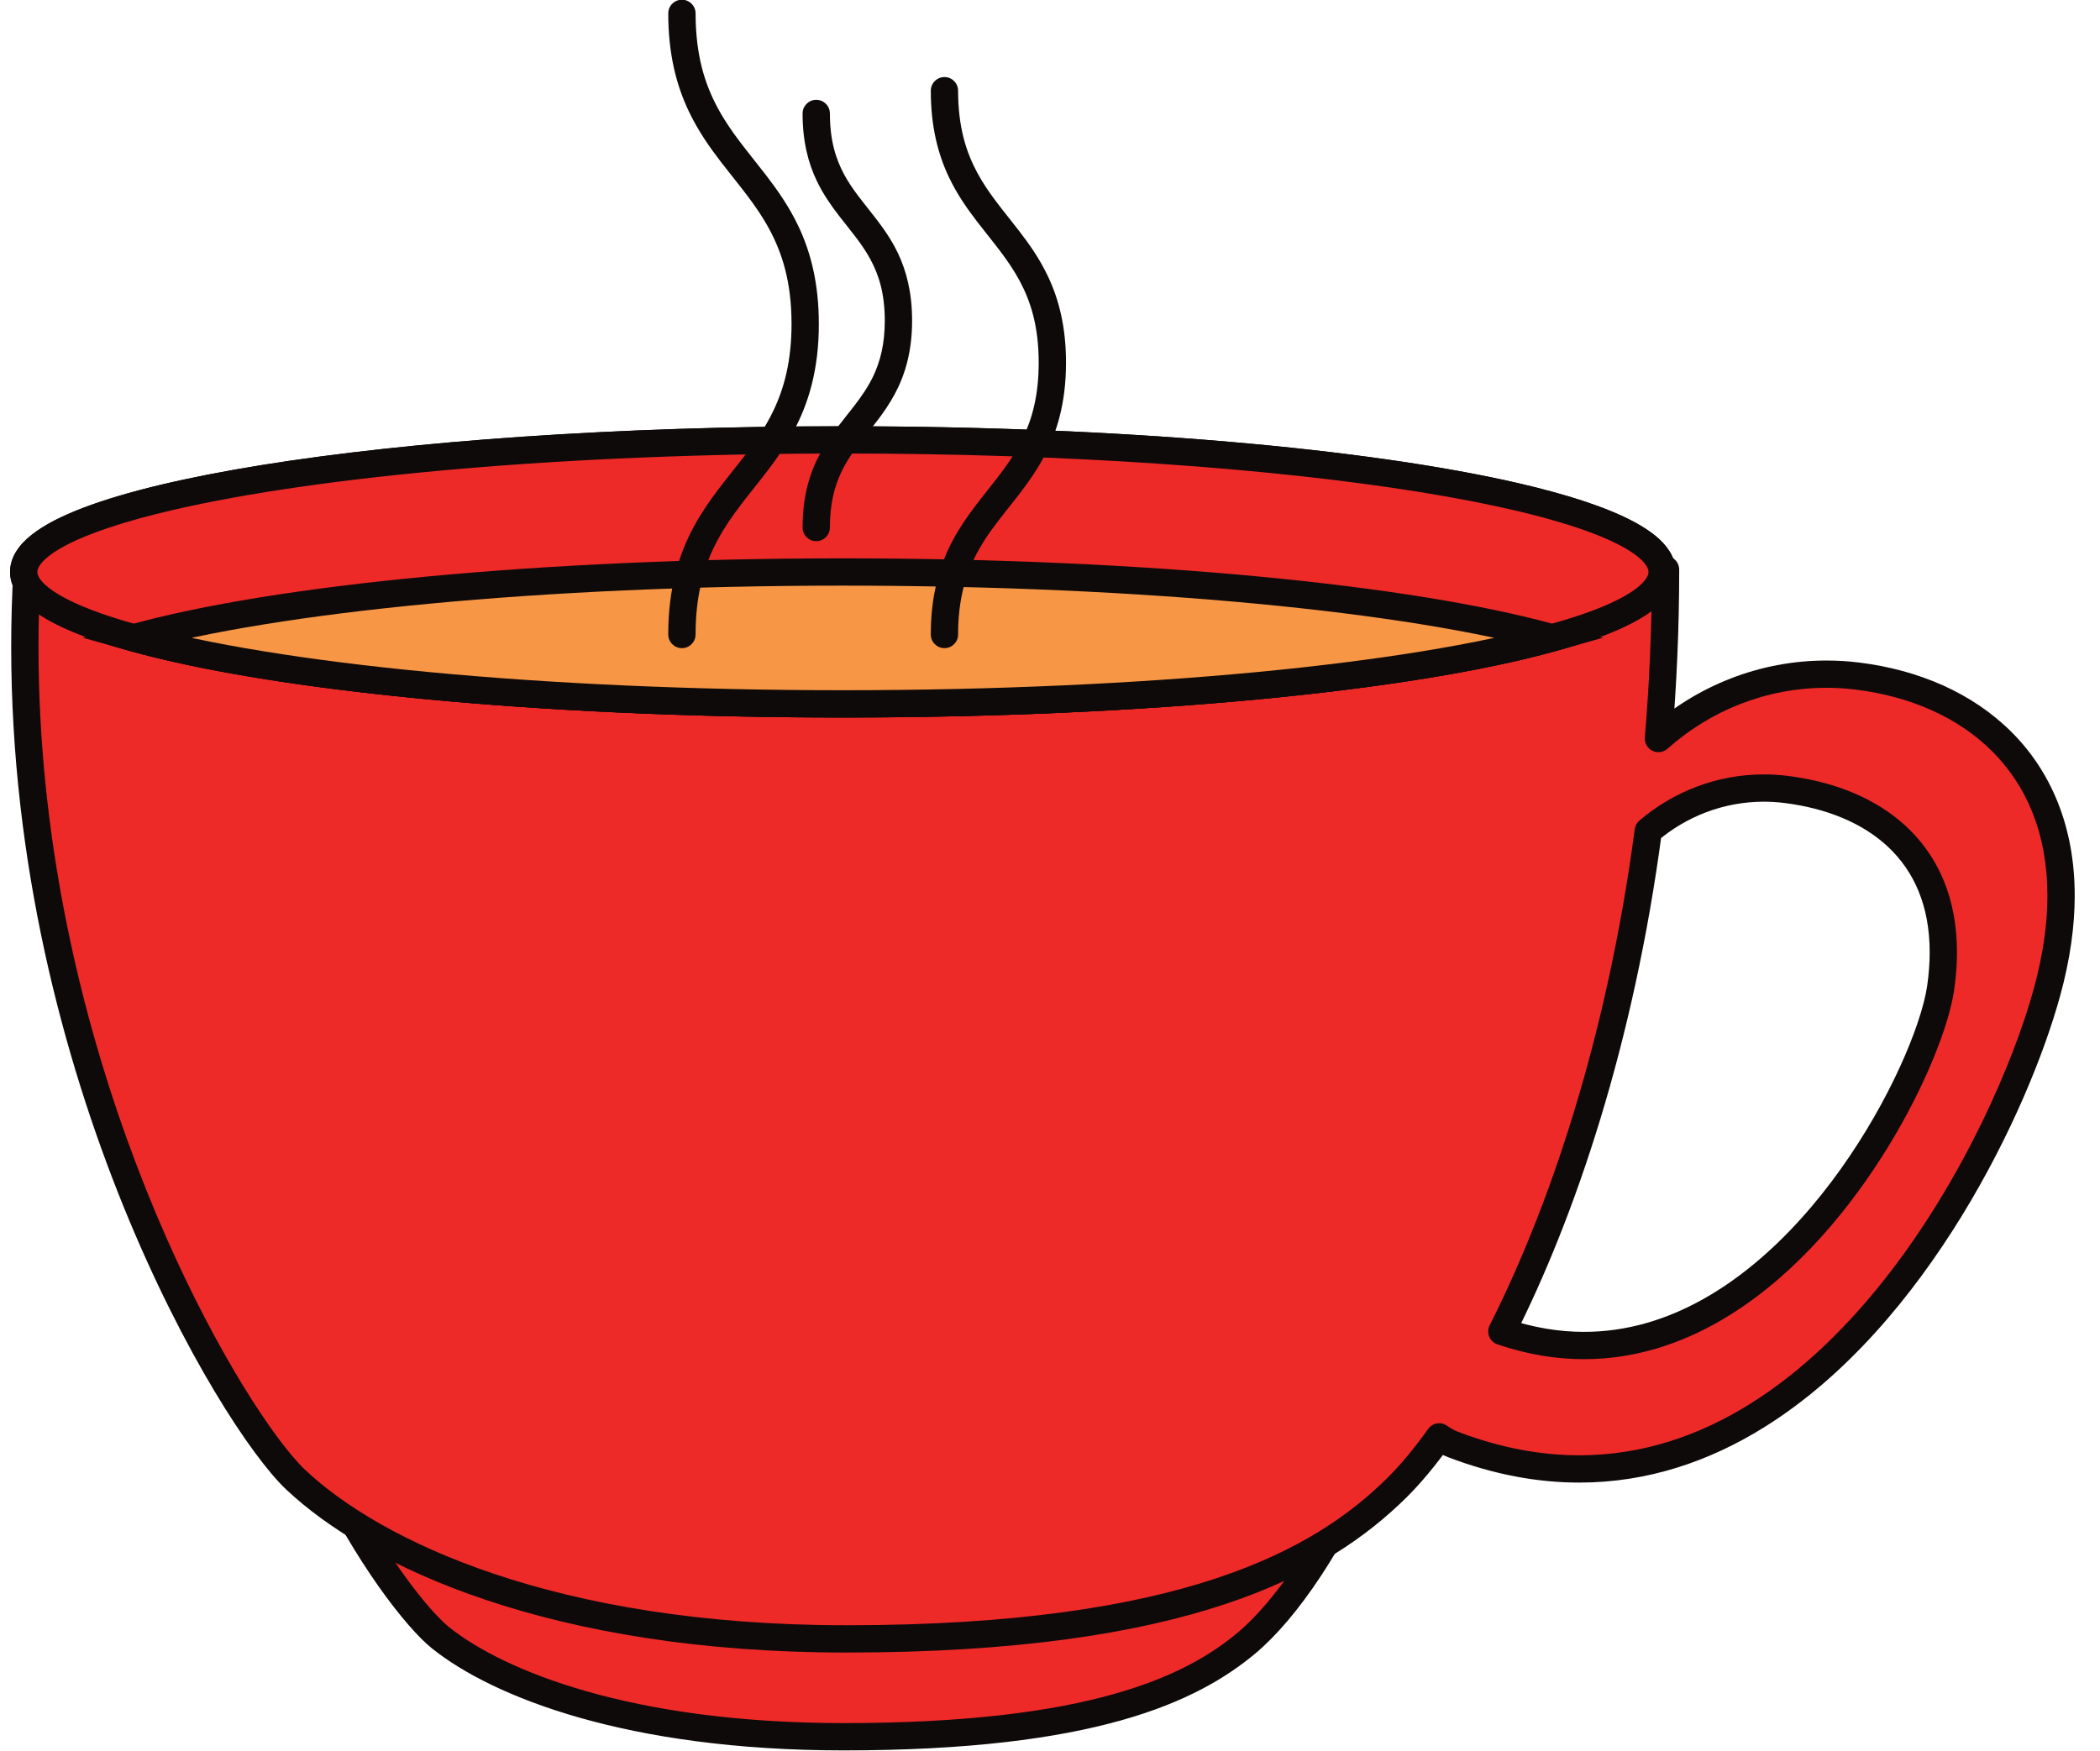 <?xml version="1.0" encoding="UTF-8"?><svg xmlns="http://www.w3.org/2000/svg" xmlns:xlink="http://www.w3.org/1999/xlink" height="235.8" preserveAspectRatio="xMidYMid meet" version="1.0" viewBox="73.5 72.3 282.8 235.8" width="282.8" zoomAndPan="magnify"><g><g id="change1_1"><path d="M 241.41 293.574 C 233.949 299.836 220.551 306.234 187.121 306.234 C 158.18 306.234 140.562 299.094 132.832 292.906 C 126.121 287.535 103.672 255.59 106.359 216.754 C 121.617 216.754 249.039 216.754 267.879 216.754 C 267.879 256.352 251.73 284.914 241.41 293.574" fill="#ee2a28"/></g><g id="change2_1"><path d="M 241.41 293.574 L 240.23 292.164 C 236.68 295.137 231.75 298.152 223.504 300.48 C 215.266 302.805 203.719 304.398 187.121 304.395 C 172.801 304.395 161.328 302.629 152.523 300.121 C 143.723 297.621 137.586 294.363 133.98 291.473 C 133.324 290.949 132.367 290.008 131.254 288.723 C 127.34 284.215 121.473 275.5 116.641 264.102 C 111.805 252.699 107.977 238.602 107.977 223.215 C 107.977 221.125 108.047 219.012 108.195 216.879 L 106.359 216.754 L 106.359 218.594 C 121.617 218.594 249.039 218.594 267.879 218.594 L 267.879 216.754 L 266.039 216.754 C 266.043 236.301 262.055 253.113 256.812 266.074 C 254.191 272.559 251.258 278.074 248.363 282.477 C 245.477 286.879 242.613 290.168 240.227 292.168 L 241.41 293.574 L 242.594 294.984 C 245.367 292.652 248.395 289.121 251.438 284.496 C 255.992 277.559 260.555 268.148 263.988 256.707 C 267.418 245.266 269.719 231.789 269.719 216.754 C 269.719 216.27 269.523 215.797 269.18 215.453 C 268.84 215.109 268.363 214.914 267.879 214.914 C 249.039 214.914 121.617 214.914 106.359 214.914 C 105.395 214.914 104.594 215.664 104.527 216.625 C 104.371 218.848 104.301 221.043 104.301 223.215 C 104.301 241.504 109.48 257.91 115.449 270.406 C 118.438 276.652 121.625 281.926 124.484 285.984 C 125.914 288.012 127.266 289.734 128.477 291.133 C 129.691 292.531 130.754 293.598 131.684 294.344 C 135.809 297.641 142.344 301.043 151.52 303.66 C 160.691 306.27 172.5 308.074 187.121 308.074 C 203.953 308.07 215.82 306.465 224.5 304.023 C 233.18 301.586 238.68 298.27 242.594 294.984 L 241.41 293.574" fill="#0f0a0a"/></g><g id="change1_2"><path d="M 334.84 205.398 C 332.945 218.484 309.711 263.23 275.75 251.641 C 283.879 235.562 291.707 212.504 295.469 184.227 C 300.414 179.996 307.043 177.766 314.004 178.633 C 327.152 180.27 337.273 188.562 334.84 205.398 Z M 323.68 163.371 C 313.539 162.105 303.902 165.473 296.836 171.781 C 297.449 164.48 297.793 156.891 297.793 149.023 C 272.047 149.023 97.988 149.023 77.152 149.023 C 73.477 211.543 104.145 262.953 113.312 271.605 C 123.871 281.562 147.938 293.055 187.473 293.055 C 233.133 293.055 251.441 282.754 261.633 272.676 C 263.422 270.906 265.34 268.613 267.32 265.848 C 267.871 266.238 268.465 266.594 269.16 266.859 C 314.359 284.129 342.805 229.188 349.176 205.906 C 356.27 179.98 342.328 165.691 323.68 163.371" fill="#ee2a28"/></g><g id="change2_2"><path d="M 334.84 205.398 L 333.02 205.133 C 332.832 206.422 332.391 208.176 331.695 210.203 C 329.27 217.336 323.785 227.879 316.012 236.477 C 312.129 240.781 307.68 244.605 302.781 247.332 C 297.883 250.059 292.559 251.699 286.816 251.699 C 283.48 251.699 279.992 251.145 276.344 249.898 L 275.75 251.641 L 277.391 252.469 C 285.621 236.188 293.504 212.949 297.289 184.469 L 295.469 184.227 L 296.664 185.621 C 300.582 182.273 305.629 180.285 311.031 180.285 C 311.938 180.285 312.855 180.344 313.777 180.457 C 319.406 181.156 324.324 183.133 327.777 186.387 C 329.508 188.02 330.887 189.969 331.852 192.305 C 332.816 194.641 333.363 197.371 333.363 200.562 C 333.363 201.996 333.254 203.516 333.02 205.133 L 334.84 205.398 L 336.656 205.66 C 336.914 203.883 337.039 202.184 337.039 200.562 C 337.039 196.953 336.414 193.723 335.25 190.902 C 333.508 186.668 330.551 183.387 326.891 181.078 C 323.227 178.762 318.879 177.387 314.23 176.809 C 313.156 176.676 312.09 176.609 311.031 176.609 C 304.723 176.609 298.828 178.934 294.273 182.828 C 293.93 183.121 293.707 183.531 293.645 183.98 C 289.914 212.059 282.137 234.938 274.109 250.812 C 273.867 251.285 273.844 251.844 274.047 252.336 C 274.246 252.828 274.652 253.211 275.156 253.383 C 279.168 254.75 283.07 255.379 286.816 255.379 C 294.191 255.379 300.926 252.953 306.824 249.199 C 315.684 243.566 322.75 234.977 327.82 226.691 C 330.355 222.543 332.387 218.469 333.871 214.852 C 335.355 211.223 336.305 208.078 336.656 205.66 Z M 323.68 163.371 L 323.906 161.547 C 322.41 161.359 320.926 161.27 319.457 161.27 C 310.422 161.27 302.012 164.695 295.613 170.41 L 296.836 171.781 L 298.668 171.934 C 299.285 164.586 299.633 156.945 299.633 149.023 C 299.633 148.539 299.434 148.066 299.094 147.723 C 298.75 147.383 298.277 147.184 297.793 147.184 C 272.047 147.184 97.988 147.184 77.152 147.184 C 76.18 147.184 75.371 147.945 75.316 148.914 C 75.105 152.457 75.008 155.961 75.008 159.426 C 75.008 188.594 82.023 214.816 90.129 234.801 C 94.184 244.789 98.512 253.223 102.387 259.695 C 104.324 262.934 106.148 265.684 107.781 267.898 C 109.414 270.117 110.84 271.797 112.051 272.941 C 117.578 278.152 126.453 283.613 138.941 287.809 C 151.43 291.996 167.527 294.895 187.473 294.895 C 210.438 294.891 226.625 292.305 238.434 288.391 C 250.238 284.48 257.66 279.195 262.926 273.98 C 264.809 272.117 266.785 269.746 268.816 266.918 L 267.32 265.848 L 266.246 267.34 C 266.883 267.793 267.621 268.242 268.504 268.578 C 274.668 270.934 280.578 272.004 286.188 272 C 295.398 272.004 303.762 269.117 311.117 264.523 C 322.16 257.629 331.023 246.941 337.691 236.078 C 344.355 225.211 348.816 214.168 350.945 206.395 C 352.273 201.551 352.895 197.066 352.895 192.945 C 352.906 183.652 349.684 176.184 344.395 170.91 C 339.109 165.629 331.863 162.535 323.906 161.547 L 323.453 165.195 C 330.762 166.105 337.203 168.922 341.793 173.512 C 346.375 178.109 349.203 184.48 349.219 192.945 C 349.219 196.695 348.648 200.855 347.398 205.422 C 344.715 215.27 337.852 231.199 327.402 244.477 C 322.18 251.121 316.066 257.105 309.172 261.402 C 302.273 265.703 294.625 268.32 286.188 268.324 C 281.043 268.324 275.598 267.352 269.816 265.145 C 269.305 264.945 268.859 264.688 268.391 264.352 C 267.992 264.066 267.508 263.953 267.02 264.031 C 266.535 264.109 266.113 264.375 265.824 264.773 C 263.891 267.477 262.031 269.695 260.34 271.367 C 255.41 276.234 248.586 281.141 237.273 284.898 C 225.965 288.652 210.164 291.219 187.473 291.215 C 167.883 291.215 152.18 288.367 140.113 284.32 C 128.043 280.277 119.605 275.016 114.574 270.266 C 113.625 269.371 112.285 267.82 110.742 265.719 C 105.316 258.348 97.262 244.246 90.613 225.773 C 83.957 207.297 78.684 184.43 78.684 159.426 C 78.684 156.031 78.781 152.598 78.984 149.133 L 77.152 149.023 L 77.152 150.863 C 97.988 150.863 272.047 150.863 297.793 150.863 L 297.793 149.023 L 295.953 149.023 C 295.953 156.84 295.613 164.375 295.004 171.629 C 294.941 172.379 295.34 173.09 296.016 173.426 C 296.691 173.762 297.496 173.656 298.062 173.152 C 303.816 168.016 311.359 164.945 319.457 164.945 C 320.773 164.945 322.109 165.027 323.453 165.195 L 323.68 163.371" fill="#0f0a0a"/></g><g id="change3_1"><path d="M 297.332 149.332 C 297.332 159.148 247.938 167.109 187.012 167.109 C 126.086 167.109 76.691 159.148 76.691 149.332 C 76.691 139.52 126.086 131.562 187.012 131.562 C 247.938 131.562 297.332 139.52 297.332 149.332" fill="#f03ba4"/></g><g id="change2_3"><path d="M 297.332 149.332 L 295.492 149.332 C 295.492 149.555 295.434 149.801 295.207 150.172 C 294.793 150.855 293.684 151.836 291.891 152.793 C 288.766 154.492 283.691 156.191 277.137 157.699 C 267.297 159.973 254.102 161.871 238.703 163.195 C 223.305 164.52 205.703 165.27 187.012 165.27 C 156.629 165.27 129.121 163.281 109.297 160.086 C 99.391 158.492 91.395 156.586 86.016 154.535 C 83.328 153.516 81.301 152.445 80.07 151.473 C 79.453 150.988 79.043 150.531 78.816 150.172 C 78.59 149.801 78.531 149.555 78.531 149.332 C 78.531 149.109 78.59 148.863 78.816 148.496 C 79.23 147.812 80.34 146.832 82.133 145.875 C 85.258 144.176 90.332 142.477 96.887 140.969 C 106.727 138.695 119.922 136.797 135.316 135.473 C 150.715 134.148 168.316 133.398 187.012 133.398 C 217.391 133.398 244.902 135.387 264.727 138.582 C 274.633 140.176 282.629 142.082 288.008 144.133 C 290.695 145.152 292.723 146.223 293.953 147.195 C 294.57 147.68 294.98 148.133 295.207 148.496 C 295.434 148.863 295.492 149.109 295.492 149.332 L 299.172 149.332 C 299.172 148.328 298.844 147.363 298.316 146.535 C 297.32 144.98 295.727 143.781 293.645 142.641 C 289.988 140.668 284.703 138.945 277.965 137.383 C 267.867 135.055 254.539 133.145 239.02 131.809 C 223.504 130.477 205.805 129.723 187.012 129.723 C 156.465 129.723 128.816 131.715 108.711 134.949 C 98.652 136.574 90.492 138.496 84.707 140.695 C 81.809 141.805 79.504 142.969 77.797 144.309 C 76.941 144.98 76.23 145.703 75.707 146.535 C 75.18 147.363 74.852 148.328 74.852 149.332 C 74.852 150.34 75.18 151.305 75.707 152.133 C 76.703 153.688 78.297 154.887 80.379 156.027 C 84.035 157.996 89.32 159.723 96.059 161.281 C 106.156 163.613 119.484 165.523 135.004 166.859 C 150.52 168.191 168.219 168.945 187.012 168.945 C 217.559 168.945 245.207 166.957 265.312 163.719 C 275.371 162.094 283.531 160.172 289.316 157.969 C 292.215 156.863 294.52 155.699 296.227 154.359 C 297.082 153.688 297.789 152.965 298.316 152.133 C 298.844 151.305 299.172 150.34 299.172 149.332 L 297.332 149.332" fill="#0f0a0a"/></g><g id="change1_3"><path d="M 297.336 149.348 C 297.336 152.582 291.934 155.637 282.52 158.211 C 263.43 163.539 227.801 167.109 187.016 167.109 C 146.234 167.109 110.602 163.539 91.516 158.211 C 82.102 155.637 76.695 152.582 76.695 149.348 C 76.695 139.527 126.086 131.551 187.016 131.551 C 247.949 131.551 297.336 139.527 297.336 149.348" fill="#ee2a28"/></g><g id="change2_4"><path d="M 297.336 149.348 L 295.496 149.348 C 295.496 149.492 295.469 149.645 295.387 149.844 C 295.246 150.184 294.902 150.672 294.273 151.219 C 293.332 152.039 291.781 152.957 289.715 153.844 C 287.645 154.734 285.062 155.609 282.035 156.438 L 282.023 156.438 C 272.656 159.059 259.051 161.277 242.73 162.828 C 226.406 164.379 207.355 165.27 187.016 165.27 C 166.68 165.27 147.629 164.379 131.305 162.828 C 114.984 161.277 101.375 159.059 92.012 156.438 L 92 156.438 C 87.391 155.18 83.801 153.797 81.508 152.441 C 80.363 151.77 79.555 151.105 79.098 150.555 C 78.867 150.281 78.723 150.039 78.641 149.844 C 78.559 149.645 78.535 149.492 78.531 149.348 C 78.535 149.125 78.59 148.879 78.82 148.508 C 79.234 147.82 80.344 146.844 82.137 145.883 C 85.262 144.184 90.336 142.48 96.887 140.973 C 106.727 138.695 119.926 136.793 135.32 135.469 C 150.719 134.141 168.32 133.387 187.016 133.387 C 217.398 133.387 244.91 135.379 264.734 138.582 C 274.637 140.176 282.633 142.086 288.012 144.141 C 290.695 145.16 292.727 146.23 293.957 147.207 C 294.574 147.691 294.984 148.145 295.211 148.508 C 295.438 148.879 295.492 149.125 295.496 149.348 L 299.176 149.348 C 299.176 148.344 298.848 147.375 298.32 146.551 C 297.324 144.992 295.73 143.793 293.648 142.652 C 289.996 140.68 284.707 138.949 277.973 137.387 C 267.875 135.055 254.547 133.141 239.027 131.805 C 223.508 130.469 205.809 129.711 187.016 129.711 C 156.465 129.711 128.816 131.707 108.711 134.949 C 98.656 136.574 90.492 138.504 84.707 140.707 C 81.812 141.812 79.508 142.98 77.797 144.32 C 76.945 144.992 76.234 145.715 75.707 146.551 C 75.184 147.375 74.852 148.344 74.855 149.348 C 74.855 150.008 74.996 150.66 75.25 151.258 C 75.691 152.312 76.43 153.195 77.352 153.996 C 78.742 155.195 80.582 156.234 82.867 157.219 C 85.152 158.203 87.883 159.121 91.031 159.984 L 91.02 159.98 C 100.742 162.691 114.492 164.922 130.957 166.488 C 147.414 168.055 166.57 168.945 187.016 168.945 C 207.461 168.945 226.617 168.055 243.078 166.488 C 259.539 164.922 273.293 162.691 283.012 159.98 L 283.004 159.984 C 287.805 158.668 291.625 157.234 294.391 155.609 C 295.773 154.793 296.902 153.926 297.754 152.914 C 298.18 152.406 298.531 151.859 298.781 151.258 C 299.031 150.66 299.176 150.008 299.176 149.348 L 297.336 149.348" fill="#0f0a0a"/></g><g id="change4_1"><path d="M 282.52 158.211 C 263.43 163.539 227.801 167.109 187.016 167.109 C 146.234 167.109 110.602 163.539 91.516 158.211 C 110.602 152.91 146.234 149.348 187.016 149.348 C 227.801 149.348 263.43 152.91 282.52 158.211" fill="#f79745"/></g><g id="change2_5"><path d="M 282.52 158.211 L 282.023 156.438 C 272.656 159.059 259.051 161.277 242.73 162.828 C 226.406 164.379 207.355 165.27 187.016 165.27 C 166.68 165.27 147.629 164.379 131.305 162.828 C 114.984 161.277 101.375 159.059 92.012 156.438 L 91.516 158.211 L 92.008 159.98 C 101.375 157.379 114.984 155.168 131.305 153.621 C 147.629 152.074 166.68 151.184 187.016 151.184 C 207.355 151.184 226.406 152.074 242.73 153.621 C 259.051 155.168 272.66 157.379 282.027 159.98 L 282.52 158.211 L 282.023 156.438 L 282.52 158.211 L 283.012 156.438 C 273.289 153.742 259.539 151.523 243.078 149.961 C 226.617 148.402 207.461 147.508 187.016 147.508 C 166.57 147.508 147.414 148.402 130.957 149.961 C 114.492 151.523 100.742 153.742 91.023 156.438 L 84.66 158.203 L 91.02 159.98 C 100.742 162.691 114.492 164.922 130.957 166.488 C 147.414 168.055 166.57 168.945 187.016 168.945 C 207.461 168.945 226.617 168.055 243.078 166.488 C 259.539 164.922 273.293 162.691 283.012 159.98 L 289.375 158.203 L 283.012 156.438 L 282.52 158.211" fill="#0f0a0a"/></g><g id="change2_6"><path d="M 167.172 157.766 C 167.176 152.777 168.145 149.176 169.586 146.137 C 170.672 143.859 172.043 141.891 173.539 139.941 C 175.781 137.02 178.332 134.156 180.348 130.422 C 182.367 126.688 183.777 122.086 183.77 115.934 C 183.773 110.465 182.668 106.223 180.996 102.723 C 179.746 100.098 178.199 97.902 176.637 95.867 C 174.281 92.812 171.906 90.117 170.152 86.844 C 168.395 83.57 167.18 79.715 167.172 74.102 C 167.172 73.086 166.348 72.262 165.332 72.262 C 164.316 72.262 163.492 73.086 163.492 74.102 C 163.488 79.57 164.594 83.812 166.266 87.309 C 167.516 89.934 169.062 92.133 170.625 94.164 C 172.98 97.219 175.355 99.918 177.109 103.188 C 178.867 106.465 180.086 110.32 180.094 115.934 C 180.086 120.922 179.117 124.523 177.676 127.562 C 176.594 129.84 175.223 131.809 173.723 133.758 C 171.48 136.68 168.93 139.543 166.914 143.277 C 164.895 147.012 163.484 151.613 163.492 157.766 C 163.492 158.781 164.316 159.605 165.332 159.605 C 166.348 159.605 167.172 158.781 167.172 157.766" fill="#0f0a0a"/></g><g id="change2_7"><path d="M 185.258 143.355 C 185.262 140.109 185.887 137.816 186.809 135.867 C 187.504 134.406 188.391 133.133 189.379 131.848 C 190.855 129.922 192.586 127.988 193.973 125.418 C 195.363 122.852 196.336 119.66 196.328 115.473 C 196.332 111.746 195.57 108.809 194.422 106.402 C 193.559 104.594 192.496 103.09 191.445 101.723 C 189.855 99.664 188.301 97.891 187.172 95.789 C 186.047 93.684 185.266 91.234 185.258 87.582 C 185.258 86.566 184.434 85.746 183.422 85.746 C 182.402 85.746 181.582 86.566 181.582 87.582 C 181.574 91.309 182.336 94.246 183.488 96.652 C 184.352 98.461 185.41 99.965 186.465 101.336 C 188.055 103.395 189.609 105.164 190.734 107.266 C 191.863 109.375 192.641 111.82 192.652 115.473 C 192.645 118.715 192.023 121.012 191.102 122.957 C 190.402 124.418 189.52 125.691 188.531 126.977 C 187.055 128.902 185.324 130.84 183.934 133.406 C 182.543 135.973 181.574 139.164 181.582 143.355 C 181.582 144.371 182.402 145.195 183.422 145.195 C 184.434 145.195 185.258 144.371 185.258 143.355" fill="#0f0a0a"/></g><g id="change2_8"><path d="M 202.523 157.766 C 202.531 153.43 203.367 150.312 204.617 147.684 C 205.555 145.711 206.746 144 208.055 142.301 C 210.008 139.75 212.254 137.234 214.035 133.934 C 215.82 130.637 217.062 126.562 217.055 121.145 C 217.059 116.324 216.082 112.57 214.605 109.48 C 213.504 107.16 212.137 105.223 210.766 103.438 C 208.695 100.754 206.629 98.402 205.105 95.566 C 203.586 92.73 202.531 89.398 202.523 84.52 C 202.523 83.504 201.703 82.68 200.688 82.68 C 199.672 82.68 198.848 83.504 198.848 84.52 C 198.844 89.336 199.82 93.09 201.297 96.184 C 202.402 98.504 203.766 100.441 205.141 102.227 C 207.207 104.906 209.273 107.258 210.797 110.094 C 212.316 112.934 213.371 116.262 213.379 121.145 C 213.371 125.48 212.535 128.594 211.285 131.223 C 210.348 133.195 209.156 134.906 207.848 136.605 C 205.895 139.156 203.652 141.672 201.867 144.973 C 200.086 148.27 198.84 152.344 198.848 157.766 C 198.848 158.781 199.672 159.605 200.688 159.605 C 201.703 159.605 202.523 158.781 202.523 157.766" fill="#0f0a0a"/></g></g></svg>